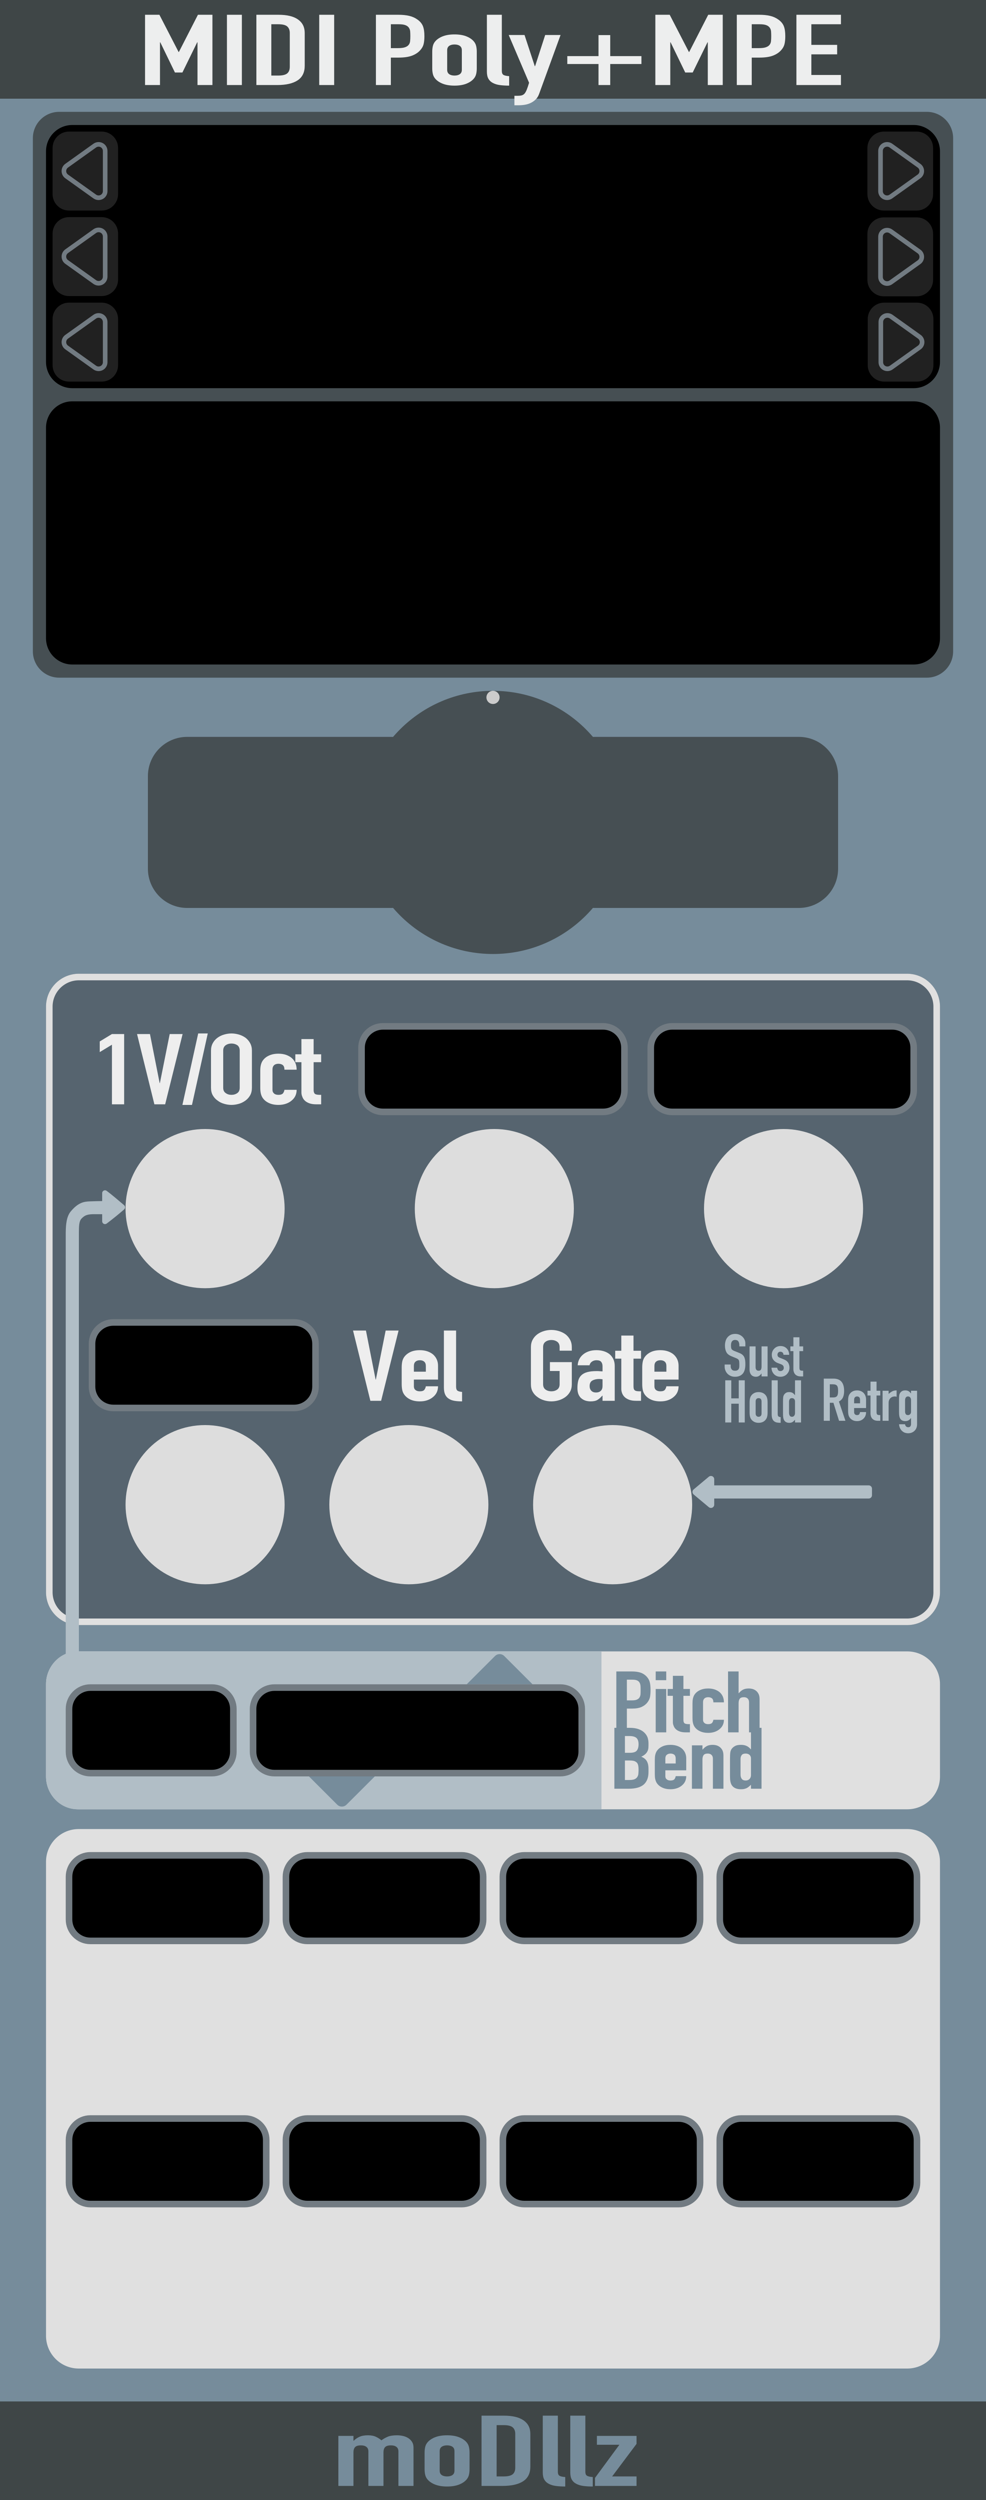 <?xml version="1.0" encoding="UTF-8" standalone="no"?>
<!DOCTYPE svg PUBLIC "-//W3C//DTD SVG 1.1//EN" "http://www.w3.org/Graphics/SVG/1.1/DTD/svg11.dtd">
<svg width="150px" height="380px" version="1.1" xmlns="http://www.w3.org/2000/svg" xmlns:xlink="http://www.w3.org/1999/xlink" xml:space="preserve" xmlns:serif="http://www.serif.com/" style="fill-rule:evenodd;clip-rule:evenodd;stroke-miterlimit:1.5;">
    <g id="polyMPE">
        <g>
            <g id="BackPlate">
                <rect id="Back" x="0" y="0" width="150" height="380" style="fill:#768c9b;"/>
                <rect id="Bottom" x="0" y="365" width="150" height="15" style="fill:#3f4647;"/>
                <g>
                    <path d="M51.476,377.84L51.476,370.235L53.771,370.235L53.771,370.97L53.816,370.97C54.056,370.73 54.345,370.532 54.682,370.377C55.02,370.222 55.451,370.145 55.976,370.145C56.471,370.145 56.883,370.225 57.213,370.385C57.543,370.545 57.813,370.72 58.023,370.91C58.308,370.7 58.623,370.52 58.968,370.37C59.313,370.22 59.793,370.145 60.408,370.145C60.693,370.145 60.986,370.177 61.286,370.242C61.586,370.307 61.856,370.415 62.096,370.565C62.336,370.715 62.531,370.907 62.681,371.142C62.831,371.377 62.906,371.665 62.906,372.005L62.906,377.84L60.611,377.84L60.611,372.575C60.611,372.295 60.513,372.075 60.318,371.915C60.123,371.755 59.846,371.675 59.486,371.675C59.051,371.675 58.751,371.765 58.586,371.945C58.421,372.125 58.338,372.385 58.338,372.725L58.338,377.84L56.043,377.84L56.043,372.575C56.043,372.295 55.946,372.075 55.751,371.915C55.556,371.755 55.278,371.675 54.918,371.675C54.483,371.675 54.183,371.765 54.018,371.945C53.853,372.125 53.771,372.385 53.771,372.725L53.771,377.84L51.476,377.84Z" style="fill:#768c9b;fill-rule:nonzero;"/>
                    <path d="M64.593,372.785C64.593,372.475 64.623,372.19 64.683,371.93C64.743,371.67 64.856,371.44 65.021,371.24C65.291,370.91 65.677,370.645 66.18,370.445C66.682,370.245 67.293,370.145 68.013,370.145C68.733,370.145 69.345,370.245 69.847,370.445C70.35,370.645 70.736,370.91 71.006,371.24C71.171,371.44 71.283,371.67 71.343,371.93C71.403,372.19 71.433,372.475 71.433,372.785L71.433,375.29C71.433,375.6 71.403,375.885 71.343,376.145C71.283,376.405 71.171,376.635 71.006,376.835C70.736,377.165 70.35,377.43 69.847,377.63C69.345,377.83 68.733,377.93 68.013,377.93C67.293,377.93 66.682,377.83 66.18,377.63C65.677,377.43 65.291,377.165 65.021,376.835C64.856,376.635 64.743,376.405 64.683,376.145C64.623,375.885 64.593,375.6 64.593,375.29L64.593,372.785ZM66.888,375.53C66.888,375.82 66.99,376.037 67.192,376.182C67.395,376.327 67.668,376.4 68.013,376.4C68.358,376.4 68.632,376.327 68.835,376.182C69.037,376.037 69.138,375.82 69.138,375.53L69.138,372.545C69.138,372.255 69.037,372.037 68.835,371.892C68.632,371.747 68.358,371.675 68.013,371.675C67.668,371.675 67.395,371.747 67.192,371.892C66.99,372.037 66.888,372.255 66.888,372.545L66.888,375.53Z" style="fill:#768c9b;fill-rule:nonzero;"/>
                    <path d="M73.256,377.84L73.256,367.16L76.653,367.16C77.973,367.16 78.975,367.4 79.657,367.88C80.34,368.36 80.681,369.04 80.681,369.92L80.681,374.915C80.681,375.915 80.317,376.652 79.59,377.127C78.862,377.602 77.816,377.84 76.451,377.84L73.256,377.84ZM75.551,368.6L75.551,376.4L76.608,376.4C77.253,376.4 77.711,376.292 77.981,376.077C78.251,375.862 78.386,375.525 78.386,375.065L78.386,369.92C78.386,369.5 78.258,369.175 78.003,368.945C77.748,368.715 77.283,368.6 76.608,368.6L75.551,368.6Z" style="fill:#768c9b;fill-rule:nonzero;"/>
                    <path d="M82.571,367.16L84.866,367.16L84.866,375.695C84.866,375.985 84.945,376.182 85.102,376.287C85.26,376.392 85.556,376.46 85.991,376.49L85.991,377.93C85.466,377.93 84.993,377.902 84.573,377.847C84.153,377.792 83.793,377.685 83.493,377.525C83.193,377.375 82.965,377.162 82.807,376.887C82.65,376.612 82.571,376.25 82.571,375.8L82.571,367.16Z" style="fill:#768c9b;fill-rule:nonzero;"/>
                    <path d="M86.756,367.16L89.051,367.16L89.051,375.695C89.051,375.985 89.13,376.182 89.287,376.287C89.445,376.392 89.741,376.46 90.176,376.49L90.176,377.93C89.651,377.93 89.178,377.902 88.758,377.847C88.338,377.792 87.978,377.685 87.678,377.525C87.378,377.375 87.15,377.162 86.992,376.887C86.835,376.612 86.756,376.25 86.756,375.8L86.756,367.16Z" style="fill:#768c9b;fill-rule:nonzero;"/>
                    <path d="M90.513,377.84L90.513,376.625L94.226,371.585L90.806,371.585L90.806,370.235L96.836,370.235L96.836,371.45L93.123,376.4L96.836,376.4L96.836,377.84L90.513,377.84Z" style="fill:#768c9b;fill-rule:nonzero;"/>
                </g>
                <rect id="Top" x="0" y="0" width="150" height="15" style="fill:#3f4647;"/>
                <path d="M22.066,12.925L22.066,2.245L24.25,2.245L27.169,7.9L27.214,7.9L30.111,2.245L32.317,2.245L32.317,12.925L30.044,12.925L30.044,6.43L30,6.43L27.749,11.02L26.612,11.02L24.384,6.43L24.339,6.43L24.339,12.925L22.066,12.925Z" style="fill:#edeeee;fill-rule:nonzero;"/>
                <rect x="34.524" y="2.245" width="2.273" height="10.68" style="fill:#edeeee;fill-rule:nonzero;"/>
                <path d="M39.003,12.925L39.003,2.245L42.368,2.245C43.676,2.245 44.667,2.485 45.343,2.965C46.019,3.445 46.357,4.125 46.357,5.005L46.357,10C46.357,11 45.997,11.738 45.276,12.213C44.556,12.688 43.52,12.925 42.168,12.925L39.003,12.925ZM41.276,3.685L41.276,11.485L42.324,11.485C42.962,11.485 43.416,11.378 43.683,11.163C43.95,10.948 44.084,10.61 44.084,10.15L44.084,5.005C44.084,4.585 43.958,4.26 43.705,4.03C43.453,3.8 42.992,3.685 42.324,3.685L41.276,3.685Z" style="fill:#edeeee;fill-rule:nonzero;"/>
                <rect x="48.564" y="2.245" width="2.273" height="10.68" style="fill:#edeeee;fill-rule:nonzero;"/>
                <path d="M57.188,12.925L57.188,2.245L60.598,2.245C61.222,2.245 61.772,2.3 62.247,2.41C62.722,2.52 63.153,2.715 63.54,2.995C63.926,3.275 64.193,3.602 64.342,3.978C64.49,4.353 64.565,4.86 64.565,5.5C64.565,5.98 64.524,6.385 64.442,6.715C64.36,7.045 64.186,7.355 63.918,7.645C63.606,7.995 63.19,8.268 62.67,8.463C62.15,8.658 61.467,8.755 60.62,8.755L59.461,8.755L59.461,12.925L57.188,12.925ZM59.461,3.685L59.461,7.315L60.553,7.315C61.014,7.315 61.37,7.27 61.623,7.18C61.876,7.09 62.061,6.965 62.18,6.805C62.299,6.655 62.37,6.47 62.392,6.25C62.414,6.03 62.425,5.785 62.425,5.515C62.425,5.265 62.418,5.028 62.403,4.803C62.388,4.577 62.321,4.38 62.202,4.21C62.084,4.04 61.905,3.91 61.668,3.82C61.43,3.73 61.088,3.685 60.642,3.685L59.461,3.685Z" style="fill:#edeeee;fill-rule:nonzero;"/>
                <path d="M65.757,7.87C65.757,7.56 65.787,7.275 65.846,7.015C65.906,6.755 66.017,6.525 66.18,6.325C66.448,5.995 66.83,5.73 67.328,5.53C67.826,5.33 68.431,5.23 69.144,5.23C69.858,5.23 70.463,5.33 70.961,5.53C71.458,5.73 71.841,5.995 72.108,6.325C72.272,6.525 72.383,6.755 72.443,7.015C72.502,7.275 72.532,7.56 72.532,7.87L72.532,10.375C72.532,10.685 72.502,10.97 72.443,11.23C72.383,11.49 72.272,11.72 72.108,11.92C71.841,12.25 71.458,12.515 70.961,12.715C70.463,12.915 69.858,13.015 69.144,13.015C68.431,13.015 67.826,12.915 67.328,12.715C66.83,12.515 66.448,12.25 66.18,11.92C66.017,11.72 65.906,11.49 65.846,11.23C65.787,10.97 65.757,10.685 65.757,10.375L65.757,7.87ZM68.03,10.615C68.03,10.905 68.13,11.123 68.331,11.268C68.532,11.413 68.803,11.485 69.144,11.485C69.486,11.485 69.757,11.413 69.958,11.268C70.158,11.123 70.259,10.905 70.259,10.615L70.259,7.63C70.259,7.34 70.158,7.123 69.958,6.978C69.757,6.832 69.486,6.76 69.144,6.76C68.803,6.76 68.532,6.832 68.331,6.978C68.13,7.123 68.03,7.34 68.03,7.63L68.03,10.615Z" style="fill:#edeeee;fill-rule:nonzero;"/>
                <path d="M74.07,2.245L76.343,2.245L76.343,10.78C76.343,11.07 76.421,11.268 76.577,11.373C76.733,11.478 77.026,11.545 77.457,11.575L77.457,13.015C76.937,13.015 76.469,12.988 76.053,12.933C75.637,12.878 75.28,12.77 74.983,12.61C74.686,12.46 74.46,12.248 74.304,11.973C74.148,11.698 74.07,11.335 74.07,10.885L74.07,2.245Z" style="fill:#edeeee;fill-rule:nonzero;"/>
                <path d="M77.39,5.32L79.797,5.32L81.357,10.06L81.402,10.06L82.939,5.32L85.279,5.32L82.026,14.245C81.907,14.585 81.74,14.865 81.524,15.085C81.309,15.305 81.06,15.485 80.778,15.625C80.495,15.765 80.194,15.863 79.875,15.918C79.556,15.973 79.225,16 78.883,16L78.259,16L78.259,14.56L78.772,14.56C78.995,14.56 79.188,14.54 79.351,14.5C79.515,14.46 79.663,14.37 79.797,14.23C79.916,14.09 80.027,13.893 80.131,13.638C80.235,13.383 80.354,13.03 80.488,12.58L77.39,5.32Z" style="fill:#edeeee;fill-rule:nonzero;"/>
                <path d="M91.051,8.53L91.051,5.335L92.834,5.335L92.834,8.53L97.581,8.53L97.581,9.73L92.834,9.73L92.834,12.925L91.051,12.925L91.051,9.73L86.304,9.73L86.304,8.53L91.051,8.53Z" style="fill:#edeeee;fill-rule:nonzero;"/>
                <path d="M99.698,12.925L99.698,2.245L101.882,2.245L104.802,7.9L104.846,7.9L107.743,2.245L109.95,2.245L109.95,12.925L107.676,12.925L107.676,6.43L107.632,6.43L105.381,11.02L104.244,11.02L102.016,6.43L101.971,6.43L101.971,12.925L99.698,12.925Z" style="fill:#edeeee;fill-rule:nonzero;"/>
                <path d="M112.089,12.925L112.089,2.245L115.499,2.245C116.123,2.245 116.672,2.3 117.148,2.41C117.623,2.52 118.054,2.715 118.44,2.995C118.827,3.275 119.094,3.602 119.243,3.978C119.391,4.353 119.466,4.86 119.466,5.5C119.466,5.98 119.425,6.385 119.343,6.715C119.261,7.045 119.087,7.355 118.819,7.645C118.507,7.995 118.091,8.268 117.571,8.463C117.051,8.658 116.368,8.755 115.521,8.755L114.362,8.755L114.362,12.925L112.089,12.925ZM114.362,3.685L114.362,7.315L115.454,7.315C115.915,7.315 116.271,7.27 116.524,7.18C116.776,7.09 116.962,6.965 117.081,6.805C117.2,6.655 117.27,6.47 117.293,6.25C117.315,6.03 117.326,5.785 117.326,5.515C117.326,5.265 117.319,5.028 117.304,4.803C117.289,4.577 117.222,4.38 117.103,4.21C116.984,4.04 116.806,3.91 116.568,3.82C116.331,3.73 115.989,3.685 115.543,3.685L114.362,3.685Z" style="fill:#edeeee;fill-rule:nonzero;"/>
                <path d="M121.159,12.925L121.159,2.245L127.934,2.245L127.934,3.685L123.432,3.685L123.432,6.82L127.355,6.82L127.355,8.26L123.432,8.26L123.432,11.395L127.934,11.395L127.934,12.925L121.159,12.925Z" style="fill:#edeeee;fill-rule:nonzero;"/>
            </g>
            <g id="Data">
                <path id="back" d="M65.5,117.971C65.5,114.675 62.825,112 59.529,112L28.471,112C25.175,112 22.5,114.675 22.5,117.971L22.5,132.029C22.5,135.325 25.175,138 28.471,138L59.529,138C62.825,138 65.5,135.325 65.5,132.029L65.5,117.971Z" style="fill:#464f53;"/>
                <path id="back1" serif:id="back" d="M127.5,117.971C127.5,114.675 124.825,112 121.529,112L90.471,112C87.175,112 84.5,114.675 84.5,117.971L84.5,132.029C84.5,135.325 87.175,138 90.471,138L121.529,138C124.825,138 127.5,135.325 127.5,132.029L127.5,117.971Z" style="fill:#464f53;"/>
                <circle cx="75" cy="125" r="20" style="fill:#464f53;"/>
                <circle cx="75" cy="106" r="1" style="fill:#ccc;"/>
            </g>
            <path id="back2" serif:id="back" d="M145,21C145,18.792 143.208,17 141,17L9,17C6.792,17 5,18.792 5,21L5,99C5,101.208 6.792,103 9,103L141,103C143.208,103 145,101.208 145,99L145,21Z" style="fill:#464f53;"/>
            <path id="DisplayMPE" d="M143,65C143,62.792 141.208,61 139,61L11,61C8.792,61 7,62.792 7,65L7,97C7,99.208 8.792,101 11,101L139,101C141.208,101 143,99.208 143,97L143,65Z"/>
            <g id="CCs">
                <g>
                    <path d="M143,282.976C143,280.23 140.77,278 138.024,278L11.976,278C9.23,278 7,280.23 7,282.976L7,355.024C7,357.77 9.23,360 11.976,360L138.024,360C140.77,360 143,357.77 143,355.024L143,282.976Z" style="fill:#e0e0e0;"/>
                    <path d="M139.5,325.25C139.5,323.456 138.044,322 136.25,322L112.75,322C110.956,322 109.5,323.456 109.5,325.25L109.5,331.75C109.5,333.544 110.956,335 112.75,335L136.25,335C138.044,335 139.5,333.544 139.5,331.75L139.5,325.25Z" style="stroke:#727b82;stroke-width:1px;"/>
                    <path d="M106.5,325.25C106.5,323.456 105.044,322 103.25,322L79.75,322C77.956,322 76.5,323.456 76.5,325.25L76.5,331.75C76.5,333.544 77.956,335 79.75,335L103.25,335C105.044,335 106.5,333.544 106.5,331.75L106.5,325.25Z" style="stroke:#727b82;stroke-width:1px;"/>
                    <path d="M73.5,325.25C73.5,323.456 72.044,322 70.25,322L46.75,322C44.956,322 43.5,323.456 43.5,325.25L43.5,331.75C43.5,333.544 44.956,335 46.75,335L70.25,335C72.044,335 73.5,333.544 73.5,331.75L73.5,325.25Z" style="stroke:#727b82;stroke-width:1px;"/>
                    <path d="M40.5,325.25C40.5,323.456 39.044,322 37.25,322L13.75,322C11.956,322 10.5,323.456 10.5,325.25L10.5,331.75C10.5,333.544 11.956,335 13.75,335L37.25,335C39.044,335 40.5,333.544 40.5,331.75L40.5,325.25Z" style="stroke:#727b82;stroke-width:1px;"/>
                    <path d="M139.5,285.25C139.5,283.456 138.044,282 136.25,282L112.75,282C110.956,282 109.5,283.456 109.5,285.25L109.5,291.75C109.5,293.544 110.956,295 112.75,295L136.25,295C138.044,295 139.5,293.544 139.5,291.75L139.5,285.25Z" style="stroke:#727b82;stroke-width:1px;"/>
                    <path d="M106.5,285.25C106.5,283.456 105.044,282 103.25,282L79.75,282C77.956,282 76.5,283.456 76.5,285.25L76.5,291.75C76.5,293.544 77.956,295 79.75,295L103.25,295C105.044,295 106.5,293.544 106.5,291.75L106.5,285.25Z" style="stroke:#727b82;stroke-width:1px;"/>
                    <path d="M73.5,285.25C73.5,283.456 72.044,282 70.25,282L46.75,282C44.956,282 43.5,283.456 43.5,285.25L43.5,291.75C43.5,293.544 44.956,295 46.75,295L70.25,295C72.044,295 73.5,293.544 73.5,291.75L73.5,285.25Z" style="stroke:#727b82;stroke-width:1px;"/>
                    <path d="M40.5,285.25C40.5,283.456 39.044,282 37.25,282L13.75,282C11.956,282 10.5,283.456 10.5,285.25L10.5,291.75C10.5,293.544 11.956,295 13.75,295L37.25,295C39.044,295 40.5,293.544 40.5,291.75L40.5,285.25Z" style="stroke:#727b82;stroke-width:1px;"/>
                </g>
            </g>
            <g id="_8ch" serif:id="8ch">
                <g>
                    <path d="M143,153C143,150.24 140.76,148 138,148L12,148C9.24,148 7,150.24 7,153L7,242C7,244.76 9.24,247 12,247L138,247C140.76,247 143,244.76 143,242L143,153Z" style="fill:#56646f;"/>
                    <path d="M138.065,148L138.129,148.002L138.193,148.004L138.257,148.007L138.321,148.01L138.384,148.015L138.448,148.02L138.511,148.026L138.574,148.033L138.636,148.04L138.699,148.049L138.761,148.058L138.823,148.068L138.885,148.078L138.946,148.09L139.007,148.102L139.068,148.115L139.129,148.128L139.189,148.142L139.249,148.158L139.309,148.173L139.368,148.19L139.427,148.207L139.486,148.225L139.545,148.244L139.603,148.263L139.661,148.283L139.718,148.304L139.776,148.325L139.833,148.347L139.945,148.393L140.057,148.442L140.167,148.493L140.275,148.547L140.382,148.604L140.488,148.663L140.592,148.724L140.694,148.788L140.795,148.854L140.894,148.923L140.991,148.994L141.086,149.067L141.18,149.142L141.271,149.22L141.361,149.3L141.449,149.381L141.535,149.465L141.619,149.551L141.7,149.639L141.78,149.729L141.858,149.82L141.933,149.914L142.006,150.009L142.077,150.106L142.146,150.205L142.212,150.306L142.276,150.408L142.337,150.512L142.396,150.618L142.453,150.725L142.507,150.833L142.558,150.943L142.607,151.055L142.653,151.167L142.675,151.224L142.696,151.282L142.717,151.339L142.737,151.397L142.756,151.455L142.775,151.514L142.793,151.573L142.81,151.632L142.827,151.691L142.842,151.751L142.858,151.811L142.872,151.871L142.885,151.932L142.898,151.993L142.91,152.054L142.922,152.115L142.932,152.177L142.942,152.239L142.951,152.301L142.96,152.364L142.967,152.426L142.974,152.489L142.98,152.552L142.985,152.616L142.99,152.679L142.993,152.743L142.996,152.807L142.998,152.871L143,152.935L143,153L143,242L143,242.065L142.998,242.129L142.996,242.193L142.993,242.257L142.99,242.321L142.985,242.384L142.98,242.448L142.974,242.511L142.967,242.574L142.96,242.636L142.951,242.699L142.942,242.761L142.932,242.823L142.922,242.885L142.91,242.946L142.898,243.007L142.885,243.068L142.872,243.129L142.858,243.189L142.842,243.249L142.827,243.309L142.81,243.368L142.793,243.427L142.775,243.486L142.756,243.545L142.737,243.603L142.717,243.661L142.696,243.718L142.675,243.776L142.653,243.833L142.607,243.945L142.558,244.057L142.507,244.167L142.453,244.275L142.396,244.382L142.337,244.488L142.276,244.592L142.212,244.694L142.146,244.795L142.077,244.894L142.006,244.991L141.933,245.086L141.858,245.18L141.78,245.271L141.7,245.361L141.619,245.449L141.535,245.535L141.449,245.619L141.361,245.7L141.271,245.78L141.18,245.858L141.086,245.933L140.991,246.006L140.894,246.077L140.795,246.146L140.694,246.212L140.592,246.276L140.488,246.337L140.382,246.396L140.275,246.453L140.167,246.507L140.057,246.558L139.945,246.607L139.833,246.653L139.776,246.675L139.718,246.696L139.661,246.717L139.603,246.737L139.545,246.756L139.486,246.775L139.427,246.793L139.368,246.81L139.309,246.827L139.249,246.842L139.189,246.858L139.129,246.872L139.068,246.885L139.007,246.898L138.946,246.91L138.885,246.922L138.823,246.932L138.761,246.942L138.699,246.951L138.636,246.96L138.574,246.967L138.511,246.974L138.448,246.98L138.384,246.985L138.321,246.99L138.257,246.993L138.193,246.996L138.129,246.998L138.065,247L138,247L12,247L11.935,247L11.871,246.998L11.807,246.996L11.743,246.993L11.679,246.99L11.616,246.985L11.552,246.98L11.489,246.974L11.426,246.967L11.364,246.96L11.301,246.951L11.239,246.942L11.177,246.932L11.115,246.922L11.054,246.91L10.993,246.898L10.932,246.885L10.871,246.872L10.811,246.858L10.751,246.842L10.691,246.827L10.632,246.81L10.573,246.793L10.514,246.775L10.455,246.756L10.397,246.737L10.339,246.717L10.282,246.696L10.224,246.675L10.167,246.653L10.055,246.607L9.943,246.558L9.833,246.507L9.725,246.453L9.618,246.396L9.512,246.337L9.408,246.276L9.306,246.212L9.205,246.146L9.106,246.077L9.009,246.006L8.914,245.933L8.82,245.858L8.729,245.78L8.639,245.7L8.551,245.619L8.465,245.535L8.381,245.449L8.3,245.361L8.22,245.271L8.142,245.18L8.067,245.086L7.994,244.991L7.923,244.894L7.854,244.795L7.788,244.694L7.724,244.592L7.663,244.488L7.604,244.382L7.547,244.275L7.493,244.167L7.442,244.057L7.393,243.945L7.347,243.833L7.325,243.776L7.304,243.718L7.283,243.661L7.263,243.603L7.244,243.545L7.225,243.486L7.207,243.427L7.19,243.368L7.173,243.309L7.158,243.249L7.142,243.189L7.128,243.129L7.115,243.068L7.102,243.007L7.09,242.946L7.078,242.885L7.068,242.823L7.058,242.761L7.049,242.699L7.04,242.636L7.033,242.574L7.026,242.511L7.02,242.448L7.015,242.384L7.01,242.321L7.007,242.257L7.004,242.193L7.002,242.129L7,242.065L7,242L7,153L7,152.935L7.002,152.871L7.004,152.807L7.007,152.743L7.01,152.679L7.015,152.616L7.02,152.552L7.026,152.489L7.033,152.426L7.04,152.364L7.049,152.301L7.058,152.239L7.068,152.177L7.078,152.115L7.09,152.054L7.102,151.993L7.115,151.932L7.128,151.871L7.142,151.811L7.158,151.751L7.173,151.691L7.19,151.632L7.207,151.573L7.225,151.514L7.244,151.455L7.263,151.397L7.283,151.339L7.304,151.282L7.325,151.224L7.347,151.167L7.393,151.055L7.442,150.943L7.493,150.833L7.547,150.725L7.604,150.618L7.663,150.512L7.724,150.408L7.788,150.306L7.854,150.205L7.923,150.106L7.994,150.009L8.067,149.914L8.142,149.82L8.22,149.729L8.3,149.639L8.381,149.551L8.465,149.465L8.551,149.381L8.639,149.3L8.729,149.22L8.82,149.142L8.914,149.067L9.009,148.994L9.106,148.923L9.205,148.854L9.306,148.788L9.408,148.724L9.512,148.663L9.618,148.604L9.725,148.547L9.833,148.493L9.943,148.442L10.055,148.393L10.167,148.347L10.224,148.325L10.282,148.304L10.339,148.283L10.397,148.263L10.455,148.244L10.514,148.225L10.573,148.207L10.632,148.19L10.691,148.173L10.751,148.158L10.811,148.142L10.871,148.128L10.932,148.115L10.993,148.102L11.054,148.09L11.115,148.078L11.177,148.068L11.239,148.058L11.301,148.049L11.364,148.04L11.426,148.033L11.489,148.026L11.552,148.02L11.616,148.015L11.679,148.01L11.743,148.007L11.807,148.004L11.871,148.002L11.935,148L12,148L138,148L138.065,148ZM12.003,149L11.948,149L11.896,149.001L11.845,149.003L11.793,149.005L11.742,149.008L11.691,149.012L11.641,149.016L11.59,149.021L11.54,149.026L11.49,149.032L11.44,149.039L11.39,149.046L11.341,149.054L11.292,149.063L11.242,149.072L11.194,149.081L11.145,149.092L11.097,149.102L11.049,149.114L11,149.126L10.953,149.139L10.905,149.152L10.858,149.165L10.811,149.18L10.764,149.195L10.718,149.21L10.672,149.226L10.625,149.243L10.579,149.26L10.537,149.276L10.444,149.314L10.355,149.353L10.268,149.394L10.181,149.437L10.095,149.483L10.011,149.53L9.928,149.579L9.846,149.63L9.765,149.683L9.686,149.738L9.608,149.795L9.532,149.853L9.457,149.913L9.383,149.976L9.311,150.04L9.241,150.105L9.172,150.173L9.105,150.241L9.04,150.311L8.976,150.384L8.913,150.457L8.853,150.532L8.795,150.608L8.738,150.686L8.683,150.766L8.63,150.846L8.579,150.928L8.53,151.011L8.483,151.095L8.437,151.181L8.394,151.268L8.353,151.356L8.314,151.445L8.276,151.538L8.26,151.579L8.243,151.626L8.226,151.672L8.21,151.718L8.195,151.763L8.18,151.811L8.165,151.859L8.152,151.904L8.139,151.953L8.126,152L8.114,152.048L8.102,152.097L8.092,152.144L8.081,152.194L8.071,152.243L8.063,152.291L8.054,152.342L8.046,152.39L8.039,152.44L8.032,152.49L8.026,152.539L8.021,152.591L8.016,152.641L8.012,152.691L8.008,152.742L8.005,152.794L8.003,152.845L8.001,152.896L8,152.949L8,153.003L8,241.997L8,242.051L8.001,242.104L8.003,242.155L8.005,242.206L8.008,242.258L8.012,242.309L8.016,242.359L8.021,242.409L8.026,242.461L8.032,242.51L8.039,242.56L8.046,242.61L8.054,242.658L8.063,242.709L8.071,242.757L8.081,242.806L8.092,242.856L8.102,242.903L8.114,242.952L8.126,243L8.139,243.047L8.152,243.096L8.165,243.141L8.18,243.189L8.195,243.237L8.21,243.282L8.226,243.328L8.243,243.374L8.26,243.421L8.276,243.462L8.314,243.555L8.353,243.644L8.394,243.732L8.437,243.819L8.483,243.905L8.53,243.989L8.579,244.072L8.63,244.154L8.683,244.234L8.738,244.314L8.795,244.392L8.853,244.468L8.913,244.543L8.976,244.616L9.04,244.689L9.105,244.759L9.172,244.827L9.241,244.895L9.311,244.96L9.383,245.024L9.457,245.087L9.532,245.147L9.608,245.205L9.686,245.262L9.765,245.317L9.846,245.37L9.928,245.421L10.011,245.47L10.095,245.517L10.181,245.563L10.268,245.606L10.355,245.647L10.444,245.686L10.537,245.724L10.58,245.74L10.625,245.757L10.672,245.774L10.718,245.79L10.764,245.805L10.811,245.82L10.858,245.835L10.905,245.848L10.953,245.861L11,245.874L11.049,245.886L11.097,245.898L11.145,245.908L11.194,245.919L11.242,245.928L11.292,245.937L11.341,245.946L11.39,245.954L11.44,245.961L11.49,245.968L11.54,245.974L11.59,245.979L11.641,245.984L11.691,245.988L11.743,245.992L11.793,245.995L11.845,245.997L11.896,245.999L11.948,246L12.003,246L137.997,246L138.052,246L138.104,245.999L138.155,245.997L138.206,245.995L138.257,245.992L138.308,245.988L138.359,245.984L138.41,245.979L138.46,245.974L138.51,245.968L138.56,245.961L138.61,245.954L138.659,245.946L138.708,245.937L138.757,245.928L138.807,245.919L138.855,245.908L138.903,245.898L138.951,245.886L138.999,245.874L139.047,245.861L139.095,245.848L139.142,245.835L139.189,245.82L139.236,245.805L139.282,245.79L139.328,245.774L139.375,245.757L139.42,245.74L139.463,245.724L139.556,245.686L139.645,245.647L139.733,245.606L139.819,245.563L139.905,245.517L139.99,245.47L140.072,245.421L140.154,245.37L140.235,245.317L140.314,245.262L140.392,245.205L140.468,245.147L140.543,245.087L140.617,245.024L140.689,244.96L140.759,244.895L140.828,244.827L140.895,244.759L140.96,244.689L141.024,244.617L141.087,244.543L141.147,244.468L141.205,244.392L141.262,244.314L141.317,244.235L141.37,244.154L141.421,244.072L141.47,243.99L141.517,243.905L141.563,243.819L141.606,243.732L141.647,243.644L141.686,243.555L141.724,243.462L141.74,243.421L141.757,243.374L141.774,243.328L141.79,243.282L141.806,243.235L141.82,243.189L141.834,243.142L141.848,243.094L141.862,243.047L141.874,243L141.886,242.952L141.897,242.904L141.909,242.854L141.919,242.806L141.928,242.759L141.937,242.709L141.946,242.658L141.954,242.609L141.961,242.56L141.968,242.51L141.974,242.459L141.979,242.41L141.984,242.361L141.988,242.309L141.992,242.258L141.995,242.206L141.997,242.155L141.999,242.104L142,242.051L142,241.997L142,153.003L142,152.949L141.999,152.896L141.997,152.845L141.995,152.794L141.992,152.742L141.988,152.691L141.984,152.639L141.979,152.59L141.974,152.541L141.968,152.49L141.961,152.44L141.954,152.391L141.946,152.342L141.937,152.291L141.928,152.241L141.919,152.194L141.909,152.146L141.897,152.096L141.886,152.048L141.874,152L141.862,151.953L141.848,151.906L141.834,151.858L141.82,151.811L141.806,151.765L141.79,151.718L141.774,151.672L141.757,151.626L141.74,151.579L141.724,151.538L141.686,151.445L141.647,151.356L141.606,151.268L141.563,151.181L141.517,151.095L141.47,151.01L141.421,150.928L141.37,150.846L141.317,150.765L141.262,150.686L141.205,150.608L141.147,150.532L141.087,150.457L141.024,150.383L140.96,150.311L140.895,150.241L140.828,150.173L140.759,150.105L140.689,150.04L140.616,149.976L140.543,149.913L140.468,149.853L140.392,149.795L140.314,149.738L140.235,149.683L140.154,149.63L140.072,149.579L139.99,149.53L139.905,149.483L139.819,149.437L139.733,149.394L139.645,149.353L139.556,149.314L139.463,149.276L139.42,149.26L139.375,149.243L139.328,149.226L139.282,149.21L139.236,149.195L139.189,149.18L139.142,149.165L139.095,149.152L139.047,149.139L138.999,149.126L138.951,149.114L138.903,149.102L138.855,149.092L138.807,149.081L138.757,149.072L138.709,149.063L138.659,149.054L138.61,149.046L138.56,149.039L138.51,149.032L138.46,149.026L138.41,149.021L138.359,149.016L138.308,149.012L138.258,149.008L138.206,149.005L138.155,149.003L138.104,149.001L138.052,149L137.997,149L12.003,149Z" style="fill:#e0e0e0;"/>
                    <g transform="matrix(1,0,0,1,-1801.63,-130.566)">
                        <g transform="matrix(9,0,0,9,1911.62,339.77)">
                            <path d="M0.378,-0.507L0.276,-0.507L0.276,-0.53C0.276,-0.553 0.271,-0.574 0.26,-0.591C0.249,-0.608 0.23,-0.616 0.204,-0.616C0.19,-0.616 0.179,-0.613 0.17,-0.608C0.161,-0.603 0.154,-0.596 0.149,-0.588C0.144,-0.579 0.14,-0.57 0.138,-0.559C0.136,-0.548 0.135,-0.536 0.135,-0.524C0.135,-0.51 0.136,-0.498 0.137,-0.489C0.138,-0.48 0.14,-0.471 0.144,-0.464C0.148,-0.457 0.154,-0.45 0.162,-0.445C0.169,-0.44 0.18,-0.434 0.193,-0.429L0.271,-0.398C0.294,-0.389 0.312,-0.379 0.326,-0.368C0.34,-0.356 0.351,-0.342 0.359,-0.327C0.366,-0.311 0.371,-0.293 0.374,-0.273C0.377,-0.252 0.378,-0.229 0.378,-0.203C0.378,-0.173 0.375,-0.145 0.369,-0.12C0.363,-0.094 0.353,-0.072 0.34,-0.054C0.326,-0.035 0.308,-0.021 0.285,-0.01C0.262,0.001 0.235,0.006 0.202,0.006C0.177,0.006 0.154,0.002 0.133,-0.007C0.112,-0.016 0.093,-0.028 0.078,-0.043C0.063,-0.058 0.05,-0.076 0.042,-0.097C0.033,-0.117 0.028,-0.139 0.028,-0.163L0.028,-0.201L0.13,-0.201L0.13,-0.169C0.13,-0.15 0.135,-0.134 0.147,-0.119C0.158,-0.103 0.176,-0.096 0.202,-0.096C0.219,-0.096 0.233,-0.098 0.243,-0.104C0.252,-0.109 0.26,-0.116 0.265,-0.125C0.27,-0.134 0.274,-0.146 0.275,-0.159C0.276,-0.171 0.276,-0.186 0.276,-0.202C0.276,-0.221 0.275,-0.236 0.274,-0.248C0.273,-0.26 0.27,-0.27 0.266,-0.277C0.261,-0.284 0.255,-0.29 0.248,-0.295C0.24,-0.3 0.23,-0.305 0.217,-0.31L0.144,-0.34C0.1,-0.358 0.07,-0.382 0.056,-0.412C0.041,-0.441 0.033,-0.478 0.033,-0.523C0.033,-0.55 0.037,-0.575 0.044,-0.599C0.051,-0.623 0.062,-0.644 0.077,-0.661C0.091,-0.678 0.109,-0.692 0.131,-0.703C0.152,-0.713 0.178,-0.718 0.208,-0.718C0.233,-0.718 0.257,-0.713 0.278,-0.704C0.299,-0.695 0.317,-0.682 0.332,-0.667C0.363,-0.635 0.378,-0.598 0.378,-0.557L0.378,-0.507Z" style="fill:#b1bec6;fill-rule:nonzero;"/>
                        </g>
                        <g transform="matrix(9,0,0,9,1915.28,339.77)">
                            <path d="M0.347,-0.507L0.347,0L0.245,0L0.245,-0.049L0.243,-0.049C0.232,-0.033 0.22,-0.02 0.205,-0.01C0.19,0.001 0.17,0.006 0.147,0.006C0.134,0.006 0.122,0.004 0.109,-0.001C0.096,-0.005 0.085,-0.012 0.075,-0.022C0.065,-0.032 0.057,-0.045 0.051,-0.061C0.045,-0.076 0.042,-0.095 0.042,-0.118L0.042,-0.507L0.144,-0.507L0.144,-0.156C0.144,-0.137 0.148,-0.123 0.157,-0.112C0.166,-0.101 0.178,-0.096 0.194,-0.096C0.213,-0.096 0.227,-0.102 0.234,-0.114C0.241,-0.126 0.245,-0.143 0.245,-0.166L0.245,-0.507L0.347,-0.507Z" style="fill:#b1bec6;fill-rule:nonzero;"/>
                        </g>
                        <g transform="matrix(9,0,0,9,1918.78,339.77)">
                            <path d="M0.227,-0.365C0.226,-0.382 0.221,-0.395 0.211,-0.404C0.2,-0.413 0.188,-0.417 0.175,-0.417C0.159,-0.417 0.147,-0.412 0.138,-0.402C0.129,-0.391 0.125,-0.379 0.125,-0.366C0.125,-0.357 0.127,-0.347 0.132,-0.339C0.137,-0.33 0.149,-0.321 0.168,-0.314L0.228,-0.29C0.266,-0.275 0.292,-0.255 0.307,-0.23C0.321,-0.205 0.328,-0.177 0.328,-0.147C0.328,-0.126 0.324,-0.106 0.317,-0.088C0.309,-0.069 0.298,-0.053 0.285,-0.039C0.272,-0.025 0.256,-0.014 0.237,-0.006C0.218,0.002 0.198,0.006 0.176,0.006C0.135,0.006 0.1,-0.007 0.072,-0.033C0.058,-0.046 0.047,-0.062 0.038,-0.081C0.029,-0.099 0.025,-0.122 0.024,-0.147L0.12,-0.147C0.122,-0.133 0.127,-0.12 0.135,-0.108C0.142,-0.096 0.156,-0.09 0.175,-0.09C0.19,-0.09 0.203,-0.095 0.215,-0.105C0.226,-0.114 0.232,-0.128 0.232,-0.145C0.232,-0.159 0.228,-0.171 0.221,-0.181C0.214,-0.191 0.2,-0.2 0.181,-0.207L0.132,-0.225C0.1,-0.237 0.075,-0.255 0.057,-0.279C0.038,-0.302 0.029,-0.331 0.029,-0.365C0.029,-0.386 0.033,-0.406 0.041,-0.425C0.049,-0.443 0.06,-0.459 0.074,-0.472C0.087,-0.485 0.103,-0.496 0.121,-0.503C0.139,-0.51 0.158,-0.513 0.179,-0.513C0.2,-0.513 0.219,-0.509 0.237,-0.502C0.254,-0.495 0.269,-0.484 0.282,-0.471C0.295,-0.458 0.305,-0.442 0.312,-0.424C0.319,-0.405 0.323,-0.386 0.323,-0.365L0.227,-0.365Z" style="fill:#b1bec6;fill-rule:nonzero;"/>
                        </g>
                        <g transform="matrix(9,0,0,9,1921.95,339.77)">
                            <path d="M0.042,-0.507L0.042,-0.661L0.144,-0.661L0.144,-0.507L0.207,-0.507L0.207,-0.427L0.144,-0.427L0.144,-0.146C0.144,-0.134 0.145,-0.125 0.148,-0.118C0.15,-0.111 0.154,-0.106 0.159,-0.103C0.164,-0.1 0.171,-0.098 0.179,-0.097C0.186,-0.096 0.196,-0.096 0.207,-0.096L0.207,0L0.165,0C0.142,0 0.122,-0.004 0.107,-0.011C0.091,-0.018 0.078,-0.028 0.069,-0.039C0.06,-0.05 0.053,-0.063 0.049,-0.078C0.044,-0.092 0.042,-0.106 0.042,-0.119L0.042,-0.427L-0.009,-0.427L-0.009,-0.507L0.042,-0.507Z" style="fill:#b1bec6;fill-rule:nonzero;"/>
                        </g>
                        <g transform="matrix(9,0,0,9,1911.53,346.77)">
                            <path d="M0.048,0L0.048,-0.712L0.15,-0.712L0.15,-0.407L0.276,-0.407L0.276,-0.712L0.378,-0.712L0.378,0L0.276,0L0.276,-0.317L0.15,-0.317L0.15,0L0.048,0Z" style="fill:#b1bec6;fill-rule:nonzero;"/>
                        </g>
                        <g transform="matrix(9,0,0,9,1915.37,346.77)">
                            <path d="M0.033,-0.337C0.033,-0.358 0.034,-0.377 0.037,-0.394C0.04,-0.411 0.045,-0.427 0.052,-0.44C0.064,-0.462 0.081,-0.48 0.104,-0.493C0.126,-0.506 0.153,-0.513 0.185,-0.513C0.217,-0.513 0.244,-0.506 0.267,-0.493C0.289,-0.48 0.306,-0.462 0.318,-0.44C0.325,-0.427 0.33,-0.411 0.333,-0.394C0.336,-0.377 0.337,-0.358 0.337,-0.337L0.337,-0.17C0.337,-0.149 0.336,-0.13 0.333,-0.113C0.33,-0.096 0.325,-0.08 0.318,-0.067C0.306,-0.045 0.289,-0.027 0.267,-0.014C0.244,-0.001 0.217,0.006 0.185,0.006C0.153,0.006 0.126,-0.001 0.104,-0.014C0.081,-0.027 0.064,-0.045 0.052,-0.067C0.045,-0.08 0.04,-0.096 0.037,-0.113C0.034,-0.13 0.033,-0.149 0.033,-0.17L0.033,-0.337ZM0.135,-0.154C0.135,-0.135 0.139,-0.12 0.149,-0.111C0.158,-0.101 0.17,-0.096 0.185,-0.096C0.2,-0.096 0.213,-0.101 0.222,-0.111C0.231,-0.12 0.235,-0.135 0.235,-0.154L0.235,-0.353C0.235,-0.372 0.231,-0.387 0.222,-0.397C0.213,-0.406 0.2,-0.411 0.185,-0.411C0.17,-0.411 0.158,-0.406 0.149,-0.397C0.139,-0.387 0.135,-0.372 0.135,-0.353L0.135,-0.154Z" style="fill:#b1bec6;fill-rule:nonzero;"/>
                        </g>
                        <g transform="matrix(9,0,0,9,1918.7,346.77)">
                            <path d="M0.036,-0.712L0.138,-0.712L0.138,-0.143C0.138,-0.124 0.141,-0.111 0.149,-0.104C0.156,-0.096 0.169,-0.092 0.188,-0.09L0.188,0.006C0.165,0.006 0.144,0.004 0.125,0.001C0.106,-0.003 0.09,-0.01 0.077,-0.021C0.064,-0.031 0.054,-0.045 0.047,-0.064C0.04,-0.082 0.036,-0.106 0.036,-0.136L0.036,-0.712Z" style="fill:#b1bec6;fill-rule:nonzero;"/>
                        </g>
                        <g transform="matrix(9,0,0,9,1920.37,346.77)">
                            <path d="M0.144,-0.165C0.144,-0.144 0.148,-0.128 0.156,-0.115C0.164,-0.102 0.177,-0.096 0.194,-0.096C0.209,-0.096 0.222,-0.102 0.231,-0.114C0.24,-0.125 0.245,-0.14 0.245,-0.159L0.245,-0.356C0.245,-0.372 0.24,-0.385 0.231,-0.396C0.221,-0.406 0.209,-0.411 0.194,-0.411C0.175,-0.411 0.162,-0.405 0.155,-0.393C0.148,-0.381 0.144,-0.367 0.144,-0.351L0.144,-0.165ZM0.245,0L0.245,-0.046C0.238,-0.039 0.232,-0.032 0.226,-0.026C0.22,-0.019 0.213,-0.014 0.206,-0.009C0.199,-0.004 0.19,-0.001 0.181,0.002C0.172,0.005 0.161,0.006 0.148,0.006C0.105,0.006 0.076,-0.01 0.059,-0.042C0.053,-0.053 0.049,-0.067 0.046,-0.084C0.043,-0.101 0.042,-0.123 0.042,-0.151L0.042,-0.344C0.042,-0.381 0.043,-0.408 0.045,-0.425C0.049,-0.458 0.065,-0.483 0.092,-0.5C0.105,-0.509 0.124,-0.513 0.149,-0.513C0.169,-0.513 0.187,-0.509 0.203,-0.5C0.218,-0.491 0.232,-0.478 0.243,-0.461L0.245,-0.461L0.245,-0.712L0.347,-0.712L0.347,0L0.245,0Z" style="fill:#b1bec6;fill-rule:nonzero;"/>
                        </g>
                    </g>
                    <path d="M126.239,210.402L126.239,212.4L126.761,212.4C126.923,212.4 127.052,212.377 127.148,212.332C127.244,212.287 127.319,212.223 127.373,212.139C127.421,212.055 127.454,211.951 127.472,211.828C127.49,211.705 127.499,211.563 127.499,211.401C127.499,211.239 127.49,211.096 127.472,210.973C127.454,210.85 127.418,210.744 127.364,210.654C127.25,210.486 127.034,210.402 126.716,210.402L126.239,210.402ZM125.321,215.946L125.321,209.538L126.797,209.538C127.877,209.538 128.417,210.165 128.417,211.419C128.417,211.797 128.359,212.118 128.242,212.382C128.125,212.646 127.919,212.859 127.625,213.021L128.615,215.946L127.643,215.946L126.788,213.21L126.239,213.21L126.239,215.946L125.321,215.946Z" style="fill:#b1bec6;fill-rule:nonzero;"/>
                    <path d="M131.756,214.011L129.938,214.011L129.938,214.632C129.938,214.776 129.979,214.887 130.06,214.965C130.141,215.043 130.25,215.082 130.388,215.082C130.562,215.082 130.678,215.031 130.735,214.929C130.792,214.827 130.826,214.725 130.838,214.623L131.756,214.623C131.756,215.025 131.633,215.349 131.387,215.595C131.267,215.721 131.123,215.82 130.955,215.892C130.787,215.964 130.598,216 130.388,216C130.1,216 129.856,215.94 129.655,215.82C129.454,215.7 129.299,215.541 129.191,215.343C129.125,215.223 129.08,215.085 129.056,214.929C129.032,214.773 129.02,214.602 129.02,214.416L129.02,212.913C129.02,212.727 129.032,212.556 129.056,212.4C129.08,212.244 129.125,212.106 129.191,211.986C129.299,211.788 129.454,211.629 129.655,211.509C129.856,211.389 130.1,211.329 130.388,211.329C130.598,211.329 130.789,211.365 130.96,211.437C131.131,211.509 131.276,211.608 131.396,211.734C131.636,212.004 131.756,212.343 131.756,212.751L131.756,214.011ZM129.938,213.291L130.838,213.291L130.838,212.769C130.838,212.595 130.798,212.464 130.717,212.377C130.636,212.29 130.526,212.247 130.388,212.247C130.25,212.247 130.141,212.29 130.06,212.377C129.979,212.464 129.938,212.595 129.938,212.769L129.938,213.291Z" style="fill:#b1bec6;fill-rule:nonzero;"/>
                    <path d="M132.431,211.383L132.431,209.997L133.349,209.997L133.349,211.383L133.916,211.383L133.916,212.103L133.349,212.103L133.349,214.632C133.349,214.74 133.36,214.824 133.381,214.884C133.402,214.944 133.436,214.989 133.484,215.019C133.532,215.049 133.591,215.067 133.66,215.073C133.729,215.079 133.814,215.082 133.916,215.082L133.916,215.946L133.538,215.946C133.328,215.946 133.153,215.913 133.012,215.847C132.871,215.781 132.758,215.697 132.674,215.595C132.59,215.493 132.529,215.377 132.49,215.248C132.451,215.119 132.431,214.995 132.431,214.875L132.431,212.103L131.972,212.103L131.972,211.383L132.431,211.383Z" style="fill:#b1bec6;fill-rule:nonzero;"/>
                    <path d="M134.267,215.946L134.267,211.383L135.185,211.383L135.185,211.869C135.371,211.701 135.554,211.569 135.734,211.473C135.914,211.377 136.136,211.329 136.4,211.329L136.4,212.301C136.31,212.265 136.217,212.247 136.121,212.247C136.025,212.247 135.922,212.263 135.811,212.296C135.7,212.329 135.599,212.385 135.509,212.463C135.413,212.541 135.335,212.643 135.275,212.769C135.215,212.895 135.185,213.051 135.185,213.237L135.185,215.946L134.267,215.946Z" style="fill:#b1bec6;fill-rule:nonzero;"/>
                    <path d="M137.687,216.477C137.693,216.585 137.737,216.687 137.818,216.783C137.899,216.879 138.017,216.927 138.173,216.927C138.323,216.927 138.431,216.88 138.497,216.787C138.563,216.694 138.596,216.576 138.596,216.432L138.596,215.532L138.578,215.532C138.476,215.682 138.355,215.797 138.214,215.878C138.073,215.959 137.909,216 137.723,216C137.339,216 137.072,215.856 136.922,215.568C136.868,215.466 136.829,215.34 136.805,215.19C136.781,215.04 136.769,214.839 136.769,214.587L136.769,212.85C136.769,212.52 136.778,212.277 136.796,212.121C136.832,211.821 136.973,211.596 137.219,211.446C137.333,211.368 137.504,211.329 137.732,211.329C137.846,211.329 137.944,211.341 138.025,211.365C138.106,211.389 138.179,211.422 138.245,211.464C138.311,211.506 138.371,211.555 138.425,211.612C138.479,211.669 138.536,211.731 138.596,211.797L138.596,211.383L139.514,211.383L139.514,216.504C139.514,216.66 139.489,216.817 139.438,216.976C139.387,217.135 139.304,217.278 139.19,217.404C139.076,217.536 138.932,217.642 138.758,217.723C138.584,217.804 138.377,217.845 138.137,217.845C137.999,217.845 137.855,217.822 137.705,217.777C137.555,217.732 137.417,217.656 137.291,217.548C137.159,217.446 137.047,217.309 136.954,217.138C136.861,216.967 136.799,216.747 136.769,216.477L137.687,216.477ZM137.687,214.542C137.687,214.686 137.719,214.812 137.782,214.92C137.845,215.028 137.963,215.082 138.137,215.082C138.269,215.082 138.379,215.035 138.466,214.942C138.553,214.849 138.596,214.731 138.596,214.587L138.596,212.814C138.596,212.646 138.554,212.509 138.47,212.404C138.386,212.299 138.275,212.247 138.137,212.247C137.981,212.247 137.867,212.304 137.795,212.418C137.723,212.532 137.687,212.682 137.687,212.868L137.687,214.542Z" style="fill:#b1bec6;fill-rule:nonzero;"/>
                    <path d="M108.655,227.764L108.655,228.695C108.655,228.889 108.543,229.066 108.367,229.148C108.191,229.23 107.983,229.203 107.834,229.079C107.119,228.48 106.106,227.634 105.524,227.148C105.411,227.053 105.345,226.913 105.345,226.764C105.345,226.616 105.411,226.476 105.524,226.381C106.106,225.895 107.119,225.048 107.834,224.45C107.983,224.326 108.191,224.299 108.367,224.381C108.543,224.463 108.655,224.64 108.655,224.834L108.655,225.764L132.155,225.764C132.431,225.764 132.655,225.988 132.655,226.264L132.655,227.264C132.655,227.54 132.431,227.764 132.155,227.764L108.655,227.764Z" style="fill:#b1bec6;"/>
                    <path d="M60.636,202.23L57.98,212.91L56.343,212.91L53.706,202.23L55.67,202.23L57.143,209.685L57.18,209.685L58.671,202.23L60.636,202.23Z" style="fill:#eee;fill-rule:nonzero;"/>
                    <path d="M66.638,209.685L62.964,209.685L62.964,210.72C62.964,210.96 63.046,211.145 63.21,211.275C63.373,211.405 63.595,211.47 63.873,211.47C64.225,211.47 64.459,211.385 64.574,211.215C64.689,211.045 64.759,210.875 64.783,210.705L66.638,210.705C66.638,211.375 66.39,211.915 65.893,212.325C65.65,212.535 65.359,212.7 65.019,212.82C64.68,212.94 64.298,213 63.873,213C63.291,213 62.797,212.9 62.391,212.7C61.985,212.5 61.673,212.235 61.454,211.905C61.321,211.705 61.23,211.475 61.181,211.215C61.133,210.955 61.109,210.67 61.109,210.36L61.109,207.855C61.109,207.545 61.133,207.26 61.181,207C61.23,206.74 61.321,206.51 61.454,206.31C61.673,205.98 61.985,205.715 62.391,205.515C62.797,205.315 63.291,205.215 63.873,205.215C64.298,205.215 64.683,205.275 65.029,205.395C65.374,205.515 65.668,205.68 65.911,205.89C66.396,206.34 66.638,206.905 66.638,207.585L66.638,209.685ZM62.964,208.485L64.783,208.485L64.783,207.615C64.783,207.325 64.701,207.107 64.537,206.963C64.374,206.818 64.152,206.745 63.873,206.745C63.595,206.745 63.373,206.818 63.21,206.963C63.046,207.107 62.964,207.325 62.964,207.615L62.964,208.485Z" style="fill:#eee;fill-rule:nonzero;"/>
                    <path d="M67.53,202.23L69.385,202.23L69.385,210.765C69.385,211.055 69.449,211.253 69.576,211.357C69.703,211.463 69.943,211.53 70.294,211.56L70.294,213C69.87,213 69.488,212.973 69.148,212.917C68.809,212.862 68.518,212.755 68.275,212.595C68.033,212.445 67.848,212.232 67.721,211.958C67.593,211.683 67.53,211.32 67.53,210.87L67.53,202.23Z" style="fill:#eee;fill-rule:nonzero;"/>
                    <g transform="matrix(0.765,0,0,0.681,-1356.97,84.085)">
                        <g transform="matrix(1.08,0,-9.68852e-18,1,-143.391,0)">
                            <g transform="matrix(22.029,0,0,22.029,1792.39,123)">
                                <path d="M0.155,0L0.155,-0.604L0.053,-0.529L0.053,-0.637L0.155,-0.712L0.257,-0.712L0.257,0L0.155,0Z" style="fill:#eee;fill-rule:nonzero;"/>
                            </g>
                        </g>
                        <g transform="matrix(1.08,0,-9.68852e-18,1,-144.061,0)">
                            <g transform="matrix(22.029,0,0,22.029,1800.76,123)">
                                <path d="M0.394,-0.712L0.248,0L0.158,0L0.013,-0.712L0.121,-0.712L0.202,-0.215L0.204,-0.215L0.286,-0.712L0.394,-0.712Z" style="fill:#eee;fill-rule:nonzero;"/>
                            </g>
                            <g transform="matrix(22.029,0,0,22.029,1809.29,123)">
                                <path d="M0.005,0.006L0.137,-0.718L0.217,-0.718L0.085,0.006L0.005,0.006Z" style="fill:#eee;fill-rule:nonzero;"/>
                            </g>
                            <g transform="matrix(22.029,0,0,22.029,1813.74,123)">
                                <path d="M0.042,-0.544C0.042,-0.573 0.047,-0.598 0.057,-0.62C0.067,-0.642 0.08,-0.66 0.097,-0.675C0.113,-0.689 0.131,-0.7 0.152,-0.707C0.172,-0.714 0.192,-0.718 0.213,-0.718C0.234,-0.718 0.254,-0.714 0.275,-0.707C0.295,-0.7 0.313,-0.689 0.33,-0.675C0.346,-0.66 0.359,-0.642 0.369,-0.62C0.379,-0.598 0.384,-0.573 0.384,-0.544L0.384,-0.168C0.384,-0.138 0.379,-0.112 0.369,-0.091C0.359,-0.07 0.346,-0.052 0.33,-0.038C0.313,-0.023 0.295,-0.012 0.275,-0.005C0.254,0.002 0.234,0.006 0.213,0.006C0.192,0.006 0.172,0.002 0.152,-0.005C0.131,-0.012 0.113,-0.023 0.097,-0.038C0.08,-0.052 0.067,-0.07 0.057,-0.091C0.047,-0.112 0.042,-0.138 0.042,-0.168L0.042,-0.544ZM0.144,-0.168C0.144,-0.143 0.151,-0.125 0.165,-0.114C0.178,-0.102 0.194,-0.096 0.213,-0.096C0.232,-0.096 0.248,-0.102 0.262,-0.114C0.275,-0.125 0.282,-0.143 0.282,-0.168L0.282,-0.544C0.282,-0.569 0.275,-0.587 0.262,-0.599C0.248,-0.61 0.232,-0.616 0.213,-0.616C0.194,-0.616 0.178,-0.61 0.165,-0.599C0.151,-0.587 0.144,-0.569 0.144,-0.544L0.144,-0.168Z" style="fill:#eee;fill-rule:nonzero;"/>
                            </g>
                            <g transform="matrix(22.029,0,0,22.029,1822.68,123)">
                                <path d="M0.15,-0.146C0.15,-0.13 0.155,-0.118 0.164,-0.109C0.172,-0.1 0.185,-0.096 0.2,-0.096C0.219,-0.096 0.232,-0.102 0.239,-0.113C0.245,-0.124 0.249,-0.136 0.25,-0.147L0.352,-0.147C0.352,-0.102 0.338,-0.066 0.311,-0.039C0.298,-0.025 0.282,-0.014 0.263,-0.006C0.244,0.002 0.223,0.006 0.2,0.006C0.168,0.006 0.141,-0.001 0.119,-0.014C0.096,-0.027 0.079,-0.045 0.067,-0.067C0.06,-0.08 0.055,-0.096 0.052,-0.113C0.049,-0.13 0.048,-0.149 0.048,-0.17L0.048,-0.337C0.048,-0.358 0.049,-0.377 0.052,-0.394C0.055,-0.411 0.06,-0.427 0.067,-0.44C0.079,-0.462 0.096,-0.48 0.119,-0.493C0.141,-0.506 0.168,-0.513 0.2,-0.513C0.223,-0.513 0.245,-0.509 0.264,-0.501C0.282,-0.493 0.299,-0.482 0.312,-0.468C0.339,-0.438 0.352,-0.399 0.352,-0.351L0.25,-0.351C0.25,-0.372 0.246,-0.387 0.237,-0.397C0.228,-0.406 0.215,-0.411 0.2,-0.411C0.185,-0.411 0.172,-0.406 0.164,-0.397C0.155,-0.387 0.15,-0.372 0.15,-0.353L0.15,-0.146Z" style="fill:#eee;fill-rule:nonzero;"/>
                            </g>
                            <g transform="matrix(22.029,0,0,22.029,1830.39,123)">
                                <path d="M0.042,-0.507L0.042,-0.661L0.144,-0.661L0.144,-0.507L0.207,-0.507L0.207,-0.427L0.144,-0.427L0.144,-0.146C0.144,-0.134 0.145,-0.125 0.148,-0.118C0.15,-0.111 0.154,-0.106 0.159,-0.103C0.164,-0.1 0.171,-0.098 0.179,-0.097C0.186,-0.096 0.196,-0.096 0.207,-0.096L0.207,0L0.165,0C0.142,0 0.122,-0.004 0.107,-0.011C0.091,-0.018 0.078,-0.028 0.069,-0.039C0.06,-0.05 0.053,-0.063 0.049,-0.078C0.044,-0.092 0.042,-0.106 0.042,-0.119L0.042,-0.427L-0.009,-0.427L-0.009,-0.507L0.042,-0.507Z" style="fill:#eee;fill-rule:nonzero;"/>
                            </g>
                        </g>
                    </g>
                    <path d="M80.768,204.75C80.768,204.32 80.859,203.94 81.041,203.61C81.223,203.28 81.465,203.005 81.769,202.785C82.06,202.575 82.39,202.415 82.76,202.305C83.13,202.195 83.503,202.14 83.878,202.14C84.254,202.14 84.627,202.195 84.997,202.305C85.367,202.415 85.703,202.575 86.007,202.785C86.298,203.005 86.534,203.28 86.716,203.61C86.898,203.94 86.989,204.32 86.989,204.75L86.989,205.29L85.134,205.29L85.134,204.75C85.134,204.38 85.009,204.107 84.761,203.932C84.512,203.757 84.218,203.67 83.878,203.67C83.539,203.67 83.245,203.757 82.996,203.932C82.748,204.107 82.623,204.38 82.623,204.75L82.623,210.39C82.623,210.76 82.748,211.032 82.996,211.207C83.245,211.382 83.539,211.47 83.878,211.47C84.218,211.47 84.512,211.382 84.761,211.207C85.009,211.032 85.134,210.76 85.134,210.39L85.134,208.38L83.66,208.38L83.66,207.03L86.989,207.03L86.989,210.39C86.989,210.84 86.898,211.225 86.716,211.545C86.534,211.865 86.298,212.13 86.007,212.34C85.703,212.56 85.367,212.725 84.997,212.835C84.627,212.945 84.254,213 83.878,213C83.503,213 83.13,212.945 82.76,212.835C82.39,212.725 82.06,212.56 81.769,212.34C81.465,212.13 81.223,211.865 81.041,211.545C80.859,211.225 80.768,210.84 80.768,210.39L80.768,204.75Z" style="fill:#eee;fill-rule:nonzero;"/>
                    <path d="M91.663,212.91L91.663,212.13L91.627,212.13C91.385,212.41 91.139,212.625 90.89,212.775C90.642,212.925 90.293,213 89.845,213C89.626,213 89.405,212.972 89.181,212.917C88.956,212.862 88.741,212.76 88.535,212.61C88.329,212.47 88.162,212.267 88.035,212.002C87.907,211.737 87.844,211.395 87.844,210.975C87.844,210.545 87.886,210.167 87.971,209.842C88.056,209.517 88.214,209.245 88.444,209.025C88.662,208.815 88.959,208.657 89.335,208.552C89.711,208.447 90.19,208.395 90.772,208.395L90.972,208.395L91.391,208.425C91.476,208.425 91.566,208.43 91.663,208.44L91.663,207.645C91.663,207.385 91.597,207.17 91.463,207C91.33,206.83 91.088,206.745 90.736,206.745C90.493,206.745 90.272,206.81 90.072,206.94C89.872,207.07 89.741,207.26 89.681,207.51L87.88,207.51C87.929,206.83 88.208,206.28 88.717,205.86C88.959,205.66 89.25,205.502 89.59,205.387C89.929,205.272 90.311,205.215 90.736,205.215C91.124,205.215 91.488,205.265 91.827,205.365C92.167,205.465 92.464,205.615 92.718,205.815C92.961,206.015 93.155,206.265 93.301,206.565C93.446,206.865 93.519,207.215 93.519,207.615L93.519,212.91L91.663,212.91ZM91.663,209.64C91.457,209.61 91.288,209.595 91.154,209.595C90.754,209.595 90.411,209.672 90.127,209.827C89.842,209.982 89.699,210.265 89.699,210.675C89.699,210.965 89.784,211.2 89.954,211.38C90.123,211.56 90.36,211.65 90.663,211.65C90.978,211.65 91.224,211.565 91.4,211.395C91.576,211.225 91.663,210.985 91.663,210.675L91.663,209.64Z" style="fill:#eee;fill-rule:nonzero;"/>
                    <path d="M94.519,205.305L94.519,202.995L96.375,202.995L96.375,205.305L97.52,205.305L97.52,206.505L96.375,206.505L96.375,210.72C96.375,210.9 96.396,211.04 96.438,211.14C96.481,211.24 96.55,211.315 96.647,211.365C96.744,211.415 96.863,211.445 97.002,211.455C97.141,211.465 97.314,211.47 97.52,211.47L97.52,212.91L96.756,212.91C96.332,212.91 95.977,212.855 95.692,212.745C95.407,212.635 95.18,212.495 95.01,212.325C94.841,212.155 94.716,211.962 94.637,211.747C94.559,211.532 94.519,211.325 94.519,211.125L94.519,206.505L93.592,206.505L93.592,205.305L94.519,205.305Z" style="fill:#eee;fill-rule:nonzero;"/>
                    <path d="M103.232,209.685L99.558,209.685L99.558,210.72C99.558,210.96 99.639,211.145 99.803,211.275C99.967,211.405 100.188,211.47 100.467,211.47C100.819,211.47 101.052,211.385 101.167,211.215C101.283,211.045 101.352,210.875 101.377,210.705L103.232,210.705C103.232,211.375 102.983,211.915 102.486,212.325C102.244,212.535 101.953,212.7 101.613,212.82C101.273,212.94 100.892,213 100.467,213C99.885,213 99.391,212.9 98.985,212.7C98.578,212.5 98.266,212.235 98.048,211.905C97.915,211.705 97.824,211.475 97.775,211.215C97.727,210.955 97.702,210.67 97.702,210.36L97.702,207.855C97.702,207.545 97.727,207.26 97.775,207C97.824,206.74 97.915,206.51 98.048,206.31C98.266,205.98 98.578,205.715 98.985,205.515C99.391,205.315 99.885,205.215 100.467,205.215C100.892,205.215 101.277,205.275 101.622,205.395C101.968,205.515 102.262,205.68 102.504,205.89C102.989,206.34 103.232,206.905 103.232,207.585L103.232,209.685ZM99.558,208.485L101.377,208.485L101.377,207.615C101.377,207.325 101.295,207.107 101.131,206.962C100.967,206.817 100.746,206.745 100.467,206.745C100.188,206.745 99.967,206.817 99.803,206.962C99.639,207.107 99.558,207.325 99.558,207.615L99.558,208.485Z" style="fill:#eee;fill-rule:nonzero;"/>
                    <path d="M139,159.25C139,157.456 137.544,156 135.75,156L102.25,156C100.456,156 99,157.456 99,159.25L99,165.75C99,167.544 100.456,169 102.25,169L135.75,169C137.544,169 139,167.544 139,165.75L139,159.25Z" style="stroke:#727b82;stroke-width:1px;"/>
                    <path d="M95,159.25C95,157.456 93.544,156 91.75,156L58.25,156C56.456,156 55,157.456 55,159.25L55,165.75C55,167.544 56.456,169 58.25,169L91.75,169C93.544,169 95,167.544 95,165.75L95,159.25Z" style="stroke:#727b82;stroke-width:1px;"/>
                    <path d="M48,204.25C48,202.456 46.544,201 44.75,201L17.25,201C15.456,201 14,202.456 14,204.25L14,210.75C14,212.544 15.456,214 17.25,214L44.75,214C46.544,214 48,212.544 48,210.75L48,204.25Z" style="stroke:#727b82;stroke-width:1px;"/>
                    <circle cx="75.2" cy="183.7" r="12.1" style="fill:#ddd;"/>
                    <circle cx="31.2" cy="183.7" r="12.1" style="fill:#ddd;"/>
                    <circle cx="119.2" cy="183.7" r="12.1" style="fill:#ddd;"/>
                    <circle cx="93.2" cy="228.7" r="12.1" style="fill:#ddd;"/>
                    <circle cx="62.2" cy="228.7" r="12.1" style="fill:#ddd;"/>
                    <circle cx="31.2" cy="228.7" r="12.1" style="fill:#ddd;"/>
                </g>
            </g>
            <g id="PBend">
                <g>
                    <path d="M143,255.976C143,253.23 140.77,251 138.024,251L11.976,251C9.23,251 7,253.23 7,255.976L7,270.024C7,272.77 9.23,275 11.976,275L138.024,275C140.77,275 143,272.77 143,270.024L143,255.976Z" style="fill:#e0e0e0;"/>
                    <g transform="matrix(1.14,0,0,1,-2340.74,-10.195)">
                        <g transform="matrix(1.061,0,-9.68852e-18,1,-130.178,0)">
                            <g transform="matrix(13,0,0,13,2134.82,273.5)">
                                <path d="M0.048,0L0.048,-0.712L0.201,-0.712C0.229,-0.712 0.254,-0.708 0.275,-0.701C0.296,-0.694 0.316,-0.681 0.333,-0.662C0.35,-0.643 0.362,-0.622 0.369,-0.597C0.376,-0.572 0.379,-0.538 0.379,-0.495C0.379,-0.463 0.377,-0.436 0.374,-0.414C0.37,-0.392 0.362,-0.371 0.35,-0.352C0.336,-0.329 0.317,-0.311 0.294,-0.298C0.271,-0.285 0.24,-0.278 0.202,-0.278L0.15,-0.278L0.15,0L0.048,0ZM0.15,-0.616L0.15,-0.374L0.199,-0.374C0.22,-0.374 0.236,-0.377 0.247,-0.383C0.258,-0.389 0.267,-0.397 0.272,-0.408C0.277,-0.418 0.281,-0.43 0.282,-0.445C0.283,-0.46 0.283,-0.476 0.283,-0.494C0.283,-0.511 0.283,-0.527 0.282,-0.542C0.281,-0.557 0.278,-0.57 0.273,-0.581C0.268,-0.592 0.26,-0.601 0.249,-0.607C0.238,-0.613 0.223,-0.616 0.203,-0.616L0.15,-0.616Z" style="fill:#768c9b;fill-rule:nonzero;"/>
                            </g>
                            <g transform="matrix(13,0,0,13,2139.85,273.5)">
                                <path d="M0.042,0L0.042,-0.507L0.144,-0.507L0.144,0L0.042,0ZM0.042,-0.61L0.042,-0.712L0.144,-0.712L0.144,-0.61L0.042,-0.61Z" style="fill:#768c9b;fill-rule:nonzero;"/>
                            </g>
                            <g transform="matrix(13,0,0,13,2142.01,273.5)">
                                <path d="M0.042,-0.507L0.042,-0.661L0.144,-0.661L0.144,-0.507L0.207,-0.507L0.207,-0.427L0.144,-0.427L0.144,-0.146C0.144,-0.134 0.145,-0.125 0.148,-0.118C0.15,-0.111 0.154,-0.106 0.159,-0.103C0.164,-0.1 0.171,-0.098 0.179,-0.097C0.186,-0.096 0.196,-0.096 0.207,-0.096L0.207,0L0.165,0C0.142,0 0.122,-0.004 0.107,-0.011C0.091,-0.018 0.078,-0.028 0.069,-0.039C0.06,-0.05 0.053,-0.063 0.049,-0.078C0.044,-0.092 0.042,-0.106 0.042,-0.119L0.042,-0.427L-0.009,-0.427L-0.009,-0.507L0.042,-0.507Z" style="fill:#768c9b;fill-rule:nonzero;"/>
                            </g>
                            <g transform="matrix(13,0,0,13,2144.4,273.5)">
                                <path d="M0.15,-0.146C0.15,-0.13 0.155,-0.118 0.164,-0.109C0.172,-0.1 0.185,-0.096 0.2,-0.096C0.219,-0.096 0.232,-0.102 0.239,-0.113C0.245,-0.124 0.249,-0.136 0.25,-0.147L0.352,-0.147C0.352,-0.102 0.338,-0.066 0.311,-0.039C0.298,-0.025 0.282,-0.014 0.263,-0.006C0.244,0.002 0.223,0.006 0.2,0.006C0.168,0.006 0.141,-0.001 0.119,-0.014C0.096,-0.027 0.079,-0.045 0.067,-0.067C0.06,-0.08 0.055,-0.096 0.052,-0.113C0.049,-0.13 0.048,-0.149 0.048,-0.17L0.048,-0.337C0.048,-0.358 0.049,-0.377 0.052,-0.394C0.055,-0.411 0.06,-0.427 0.067,-0.44C0.079,-0.462 0.096,-0.48 0.119,-0.493C0.141,-0.506 0.168,-0.513 0.2,-0.513C0.223,-0.513 0.245,-0.509 0.264,-0.501C0.282,-0.493 0.299,-0.482 0.312,-0.468C0.339,-0.438 0.352,-0.399 0.352,-0.351L0.25,-0.351C0.25,-0.372 0.246,-0.387 0.237,-0.397C0.228,-0.406 0.215,-0.411 0.2,-0.411C0.185,-0.411 0.172,-0.406 0.164,-0.397C0.155,-0.387 0.15,-0.372 0.15,-0.353L0.15,-0.146Z" style="fill:#768c9b;fill-rule:nonzero;"/>
                            </g>
                            <g transform="matrix(13,0,0,13,2148.95,273.5)">
                                <path d="M0.042,0L0.042,-0.712L0.144,-0.712L0.144,-0.458L0.146,-0.458C0.157,-0.474 0.169,-0.487 0.185,-0.498C0.2,-0.508 0.219,-0.513 0.242,-0.513C0.255,-0.513 0.267,-0.511 0.28,-0.507C0.293,-0.502 0.304,-0.495 0.314,-0.485C0.324,-0.475 0.332,-0.462 0.338,-0.447C0.344,-0.431 0.347,-0.412 0.347,-0.389L0.347,0L0.245,0L0.245,-0.351C0.245,-0.37 0.241,-0.384 0.232,-0.395C0.223,-0.406 0.211,-0.411 0.195,-0.411C0.176,-0.411 0.162,-0.405 0.155,-0.393C0.148,-0.381 0.144,-0.364 0.144,-0.341L0.144,0L0.042,0Z" style="fill:#768c9b;fill-rule:nonzero;"/>
                            </g>
                        </g>
                        <g transform="matrix(1.061,0,-9.68852e-18,1,-130.162,0)">
                            <g transform="matrix(13,0,0,13,2134.56,282.067)">
                                <path d="M0.048,0L0.048,-0.712L0.197,-0.712C0.23,-0.712 0.258,-0.707 0.281,-0.697C0.304,-0.687 0.322,-0.674 0.337,-0.657C0.352,-0.64 0.362,-0.621 0.369,-0.6C0.375,-0.578 0.378,-0.555 0.378,-0.532L0.378,-0.506C0.378,-0.487 0.377,-0.47 0.374,-0.457C0.371,-0.444 0.366,-0.432 0.36,-0.422C0.349,-0.403 0.331,-0.387 0.308,-0.374C0.332,-0.363 0.35,-0.346 0.361,-0.324C0.372,-0.302 0.378,-0.272 0.378,-0.234L0.378,-0.194C0.378,-0.131 0.363,-0.083 0.333,-0.05C0.302,-0.017 0.254,0 0.187,0L0.048,0ZM0.15,-0.33L0.15,-0.102L0.194,-0.102C0.215,-0.102 0.231,-0.105 0.243,-0.111C0.254,-0.117 0.263,-0.125 0.269,-0.136C0.275,-0.147 0.279,-0.159 0.28,-0.174C0.281,-0.189 0.282,-0.205 0.282,-0.222C0.282,-0.24 0.281,-0.256 0.279,-0.269C0.277,-0.282 0.273,-0.294 0.267,-0.303C0.26,-0.312 0.251,-0.319 0.24,-0.324C0.229,-0.328 0.214,-0.33 0.195,-0.33L0.15,-0.33ZM0.15,-0.616L0.15,-0.42L0.196,-0.42C0.23,-0.42 0.253,-0.428 0.265,-0.446C0.276,-0.463 0.282,-0.487 0.282,-0.52C0.282,-0.552 0.276,-0.576 0.263,-0.592C0.249,-0.608 0.226,-0.616 0.192,-0.616L0.15,-0.616Z" style="fill:#768c9b;fill-rule:nonzero;"/>
                            </g>
                            <g transform="matrix(13,0,0,13,2139.84,282.067)">
                                <path d="M0.337,-0.215L0.135,-0.215L0.135,-0.146C0.135,-0.13 0.139,-0.118 0.149,-0.109C0.158,-0.1 0.17,-0.096 0.185,-0.096C0.204,-0.096 0.217,-0.102 0.224,-0.113C0.23,-0.124 0.234,-0.136 0.235,-0.147L0.337,-0.147C0.337,-0.102 0.323,-0.066 0.296,-0.039C0.283,-0.025 0.267,-0.014 0.248,-0.006C0.229,0.002 0.208,0.006 0.185,0.006C0.153,0.006 0.126,-0.001 0.104,-0.014C0.081,-0.027 0.064,-0.045 0.052,-0.067C0.045,-0.08 0.04,-0.096 0.037,-0.113C0.034,-0.13 0.033,-0.149 0.033,-0.17L0.033,-0.337C0.033,-0.358 0.034,-0.377 0.037,-0.394C0.04,-0.411 0.045,-0.427 0.052,-0.44C0.064,-0.462 0.081,-0.48 0.104,-0.493C0.126,-0.506 0.153,-0.513 0.185,-0.513C0.208,-0.513 0.23,-0.509 0.249,-0.501C0.268,-0.493 0.284,-0.482 0.297,-0.468C0.324,-0.438 0.337,-0.4 0.337,-0.355L0.337,-0.215ZM0.135,-0.295L0.235,-0.295L0.235,-0.353C0.235,-0.372 0.231,-0.387 0.222,-0.397C0.213,-0.406 0.2,-0.411 0.185,-0.411C0.17,-0.411 0.158,-0.406 0.149,-0.397C0.139,-0.387 0.135,-0.372 0.135,-0.353L0.135,-0.295Z" style="fill:#768c9b;fill-rule:nonzero;"/>
                            </g>
                            <g transform="matrix(13,0,0,13,2144.39,282.067)">
                                <path d="M0.042,0L0.042,-0.507L0.144,-0.507L0.144,-0.458L0.146,-0.458C0.157,-0.474 0.169,-0.487 0.185,-0.498C0.2,-0.508 0.219,-0.513 0.242,-0.513C0.255,-0.513 0.267,-0.511 0.28,-0.507C0.293,-0.502 0.304,-0.495 0.314,-0.485C0.324,-0.475 0.332,-0.462 0.338,-0.447C0.344,-0.431 0.347,-0.412 0.347,-0.389L0.347,0L0.245,0L0.245,-0.351C0.245,-0.37 0.241,-0.384 0.232,-0.395C0.223,-0.406 0.211,-0.411 0.195,-0.411C0.176,-0.411 0.162,-0.405 0.155,-0.393C0.148,-0.381 0.144,-0.364 0.144,-0.341L0.144,0L0.042,0Z" style="fill:#768c9b;fill-rule:nonzero;"/>
                            </g>
                            <g transform="matrix(13,0,0,13,2149.18,282.067)">
                                <path d="M0.144,-0.165C0.144,-0.144 0.148,-0.128 0.156,-0.115C0.164,-0.102 0.177,-0.096 0.194,-0.096C0.209,-0.096 0.222,-0.102 0.231,-0.114C0.24,-0.125 0.245,-0.14 0.245,-0.159L0.245,-0.356C0.245,-0.372 0.24,-0.385 0.231,-0.396C0.221,-0.406 0.209,-0.411 0.194,-0.411C0.175,-0.411 0.162,-0.405 0.155,-0.393C0.148,-0.381 0.144,-0.367 0.144,-0.351L0.144,-0.165ZM0.245,0L0.245,-0.046C0.238,-0.039 0.232,-0.032 0.226,-0.026C0.22,-0.019 0.213,-0.014 0.206,-0.009C0.199,-0.004 0.19,-0.001 0.181,0.002C0.172,0.005 0.161,0.006 0.148,0.006C0.105,0.006 0.076,-0.01 0.059,-0.042C0.053,-0.053 0.049,-0.067 0.046,-0.084C0.043,-0.101 0.042,-0.123 0.042,-0.151L0.042,-0.344C0.042,-0.381 0.043,-0.408 0.045,-0.425C0.049,-0.458 0.065,-0.483 0.092,-0.5C0.105,-0.509 0.124,-0.513 0.149,-0.513C0.169,-0.513 0.187,-0.509 0.203,-0.5C0.218,-0.491 0.232,-0.478 0.243,-0.461L0.245,-0.461L0.245,-0.712L0.347,-0.712L0.347,0L0.245,0Z" style="fill:#768c9b;fill-rule:nonzero;"/>
                            </g>
                        </g>
                    </g>
                    <path d="M13.936,251L91.5,251L91.5,275L11.794,275C9.148,275 7,272.76 7,270L7,256C7,253.24 9.148,251 11.794,251L12.018,251" style="fill:#b1bec6;"/>
                    <path d="M10,252L10,187.371C10.015,186.155 10.106,184.912 10.77,184.12C11.92,182.749 12.798,182.627 13.679,182.599C14.647,182.568 14.648,182.566 15.544,182.553L15.544,181.34C15.544,181.179 15.635,181.031 15.779,180.959C15.923,180.886 16.096,180.901 16.225,180.997C17.048,181.607 18.161,182.575 18.859,183.158C18.963,183.245 19.032,183.366 19.032,183.501C19.032,183.637 18.961,183.755 18.859,183.845C18.161,184.456 17.048,185.363 16.225,185.973C16.096,186.069 15.923,186.084 15.779,186.011C15.635,185.939 15.544,185.791 15.544,185.63L15.544,184.546C15.07,184.552 15.066,184.55 14.408,184.546C13.303,184.539 12.894,184.693 12.391,185.229C11.991,185.655 12.011,186.52 12,187.383L12,251" style="fill:#b1bec6;"/>
                    <path d="M75.302,251.705C75.692,251.316 76.324,251.316 76.715,251.705C78.095,253.083 81.017,256 81.017,256L71,256C71,256 73.921,253.083 75.302,251.705Z" style="fill:#768c9b;"/>
                    <path d="M52.715,274.295C52.324,274.684 51.692,274.684 51.302,274.295C49.921,272.917 47,270 47,270L57.017,270C57.017,270 54.095,272.917 52.715,274.295Z" style="fill:#768c9b;"/>
                    <path d="M88.5,259.75C88.5,257.956 87.044,256.5 85.25,256.5L41.75,256.5C39.956,256.5 38.5,257.956 38.5,259.75L38.5,266.25C38.5,268.044 39.956,269.5 41.75,269.5L85.25,269.5C87.044,269.5 88.5,268.044 88.5,266.25L88.5,259.75Z" style="stroke:#727b82;stroke-width:1px;"/>
                    <path d="M35.5,259.75C35.5,257.956 34.044,256.5 32.25,256.5L13.75,256.5C11.956,256.5 10.5,257.956 10.5,259.75L10.5,266.25C10.5,268.044 11.956,269.5 13.75,269.5L32.25,269.5C34.044,269.5 35.5,268.044 35.5,266.25L35.5,259.75Z" style="stroke:#727b82;stroke-width:1px;"/>
                </g>
            </g>
            <g id="midiDisplay">
                <path id="midiBkg" d="M143,23C143,20.792 141.208,19 139,19L11,19C8.792,19 7,20.792 7,23L7,55C7,57.208 8.792,59 11,59L139,59C141.208,59 143,57.208 143,55L143,23Z"/>
                <g>
                    <path d="M142,48.498C142,47.119 140.881,46 139.502,46L134.505,46C133.126,46 132.007,47.119 132.007,48.498L132.007,55.502C132.007,56.881 133.126,58 134.505,58L139.502,58C140.881,58 142,56.881 142,55.502L142,48.498Z" style="fill:#2f2f2f;fill-opacity:0.7;"/>
                    <path d="M139.861,51.186C140.124,51.374 140.28,51.677 140.28,52C140.28,52.323 140.124,52.626 139.861,52.814C138.698,53.644 136.883,54.941 135.581,55.871C135.276,56.088 134.875,56.117 134.542,55.946C134.209,55.775 134,55.431 134,55.057C134,53.293 134,50.707 134,48.943C134,48.569 134.209,48.225 134.542,48.054C134.875,47.883 135.276,47.912 135.581,48.129C136.883,49.059 138.698,50.356 139.861,51.186Z" style="fill:none;stroke:#727b82;stroke-width:0.7px;stroke-linejoin:round;stroke-miterlimit:2;"/>
                </g>
                <g>
                    <path d="M141.952,35.538C141.952,34.159 140.832,33.04 139.453,33.04L134.457,33.04C133.078,33.04 131.958,34.159 131.958,35.538L131.958,42.541C131.958,43.92 133.078,45.04 134.457,45.04L139.453,45.04C140.832,45.04 141.952,43.92 141.952,42.541L141.952,35.538Z" style="fill:#2f2f2f;fill-opacity:0.7;"/>
                    <path d="M139.812,38.226C140.075,38.413 140.231,38.717 140.231,39.04C140.231,39.362 140.075,39.666 139.812,39.853C138.649,40.684 136.835,41.98 135.533,42.91C135.228,43.128 134.827,43.157 134.494,42.985C134.161,42.814 133.952,42.471 133.952,42.096C133.952,40.333 133.952,37.746 133.952,35.983C133.952,35.608 134.161,35.265 134.494,35.094C134.827,34.922 135.228,34.951 135.533,35.169C136.835,36.099 138.649,37.395 139.812,38.226Z" style="fill:none;stroke:#727b82;stroke-width:0.7px;stroke-linejoin:round;stroke-miterlimit:2;"/>
                </g>
                <g>
                    <path d="M141.952,22.498C141.952,21.119 140.832,20 139.453,20L134.457,20C133.078,20 131.958,21.119 131.958,22.498L131.958,29.502C131.958,30.881 133.078,32 134.457,32L139.453,32C140.832,32 141.952,30.881 141.952,29.502L141.952,22.498Z" style="fill:#2f2f2f;fill-opacity:0.7;"/>
                    <path d="M139.812,25.186C140.075,25.374 140.231,25.677 140.231,26C140.231,26.323 140.075,26.626 139.812,26.814C138.649,27.644 136.835,28.941 135.533,29.871C135.228,30.088 134.827,30.117 134.494,29.946C134.161,29.775 133.952,29.431 133.952,29.057C133.952,27.293 133.952,24.707 133.952,22.943C133.952,22.569 134.161,22.225 134.494,22.054C134.827,21.883 135.228,21.912 135.533,22.129C136.835,23.059 138.649,24.356 139.812,25.186Z" style="fill:none;stroke:#727b82;stroke-width:0.7px;stroke-linejoin:round;stroke-miterlimit:2;"/>
                </g>
                <g>
                    <path d="M17.962,48.491C17.962,47.116 16.846,46 15.472,46L10.491,46C9.116,46 8,47.116 8,48.491L8,55.509C8,56.884 9.116,58 10.491,58L15.472,58C16.846,58 17.962,56.884 17.962,55.509L17.962,48.491Z" style="fill:#2f2f2f;fill-opacity:0.71;"/>
                    <path d="M10.139,52.814C9.876,52.626 9.72,52.323 9.72,52C9.72,51.677 9.876,51.374 10.139,51.186C11.302,50.356 13.117,49.059 14.419,48.129C14.724,47.912 15.125,47.883 15.458,48.054C15.791,48.225 16,48.569 16,48.943C16,50.707 16,53.293 16,55.057C16,55.431 15.791,55.775 15.458,55.946C15.125,56.117 14.724,56.088 14.419,55.871C13.117,54.941 11.302,53.644 10.139,52.814Z" style="fill:none;stroke:#727b82;stroke-width:0.7px;stroke-linejoin:round;stroke-miterlimit:2;"/>
                </g>
                <g>
                    <path d="M17.962,35.491C17.962,34.116 16.846,33 15.472,33L10.491,33C9.116,33 8,34.116 8,35.491L8,42.509C8,43.884 9.116,45 10.491,45L15.472,45C16.846,45 17.962,43.884 17.962,42.509L17.962,35.491Z" style="fill:#2f2f2f;fill-opacity:0.71;"/>
                    <path d="M10.139,39.814C9.876,39.626 9.72,39.323 9.72,39C9.72,38.677 9.876,38.374 10.139,38.186C11.302,37.356 13.117,36.059 14.419,35.129C14.724,34.912 15.125,34.883 15.458,35.054C15.791,35.225 16,35.569 16,35.943C16,37.707 16,40.293 16,42.057C16,42.431 15.791,42.775 15.458,42.946C15.125,43.117 14.724,43.088 14.419,42.871C13.117,41.941 11.302,40.644 10.139,39.814Z" style="fill:none;stroke:#727b82;stroke-width:0.7px;stroke-linejoin:round;stroke-miterlimit:2;"/>
                </g>
                <g>
                    <path d="M17.962,22.491C17.962,21.116 16.846,20 15.472,20L10.491,20C9.116,20 8,21.116 8,22.491L8,29.509C8,30.884 9.116,32 10.491,32L15.472,32C16.846,32 17.962,30.884 17.962,29.509L17.962,22.491Z" style="fill:#2f2f2f;fill-opacity:0.71;"/>
                    <path d="M10.139,26.814C9.876,26.626 9.72,26.323 9.72,26C9.72,25.677 9.876,25.374 10.139,25.186C11.302,24.356 13.117,23.059 14.419,22.129C14.724,21.912 15.125,21.883 15.458,22.054C15.791,22.225 16,22.569 16,22.943C16,24.707 16,27.293 16,29.057C16,29.431 15.791,29.775 15.458,29.946C15.125,30.117 14.724,30.088 14.419,29.871C13.117,28.941 11.302,27.644 10.139,26.814Z" style="fill:none;stroke:#727b82;stroke-width:0.7px;stroke-linejoin:round;stroke-miterlimit:2;"/>
                </g>
            </g>
        </g>
    </g>
</svg>
